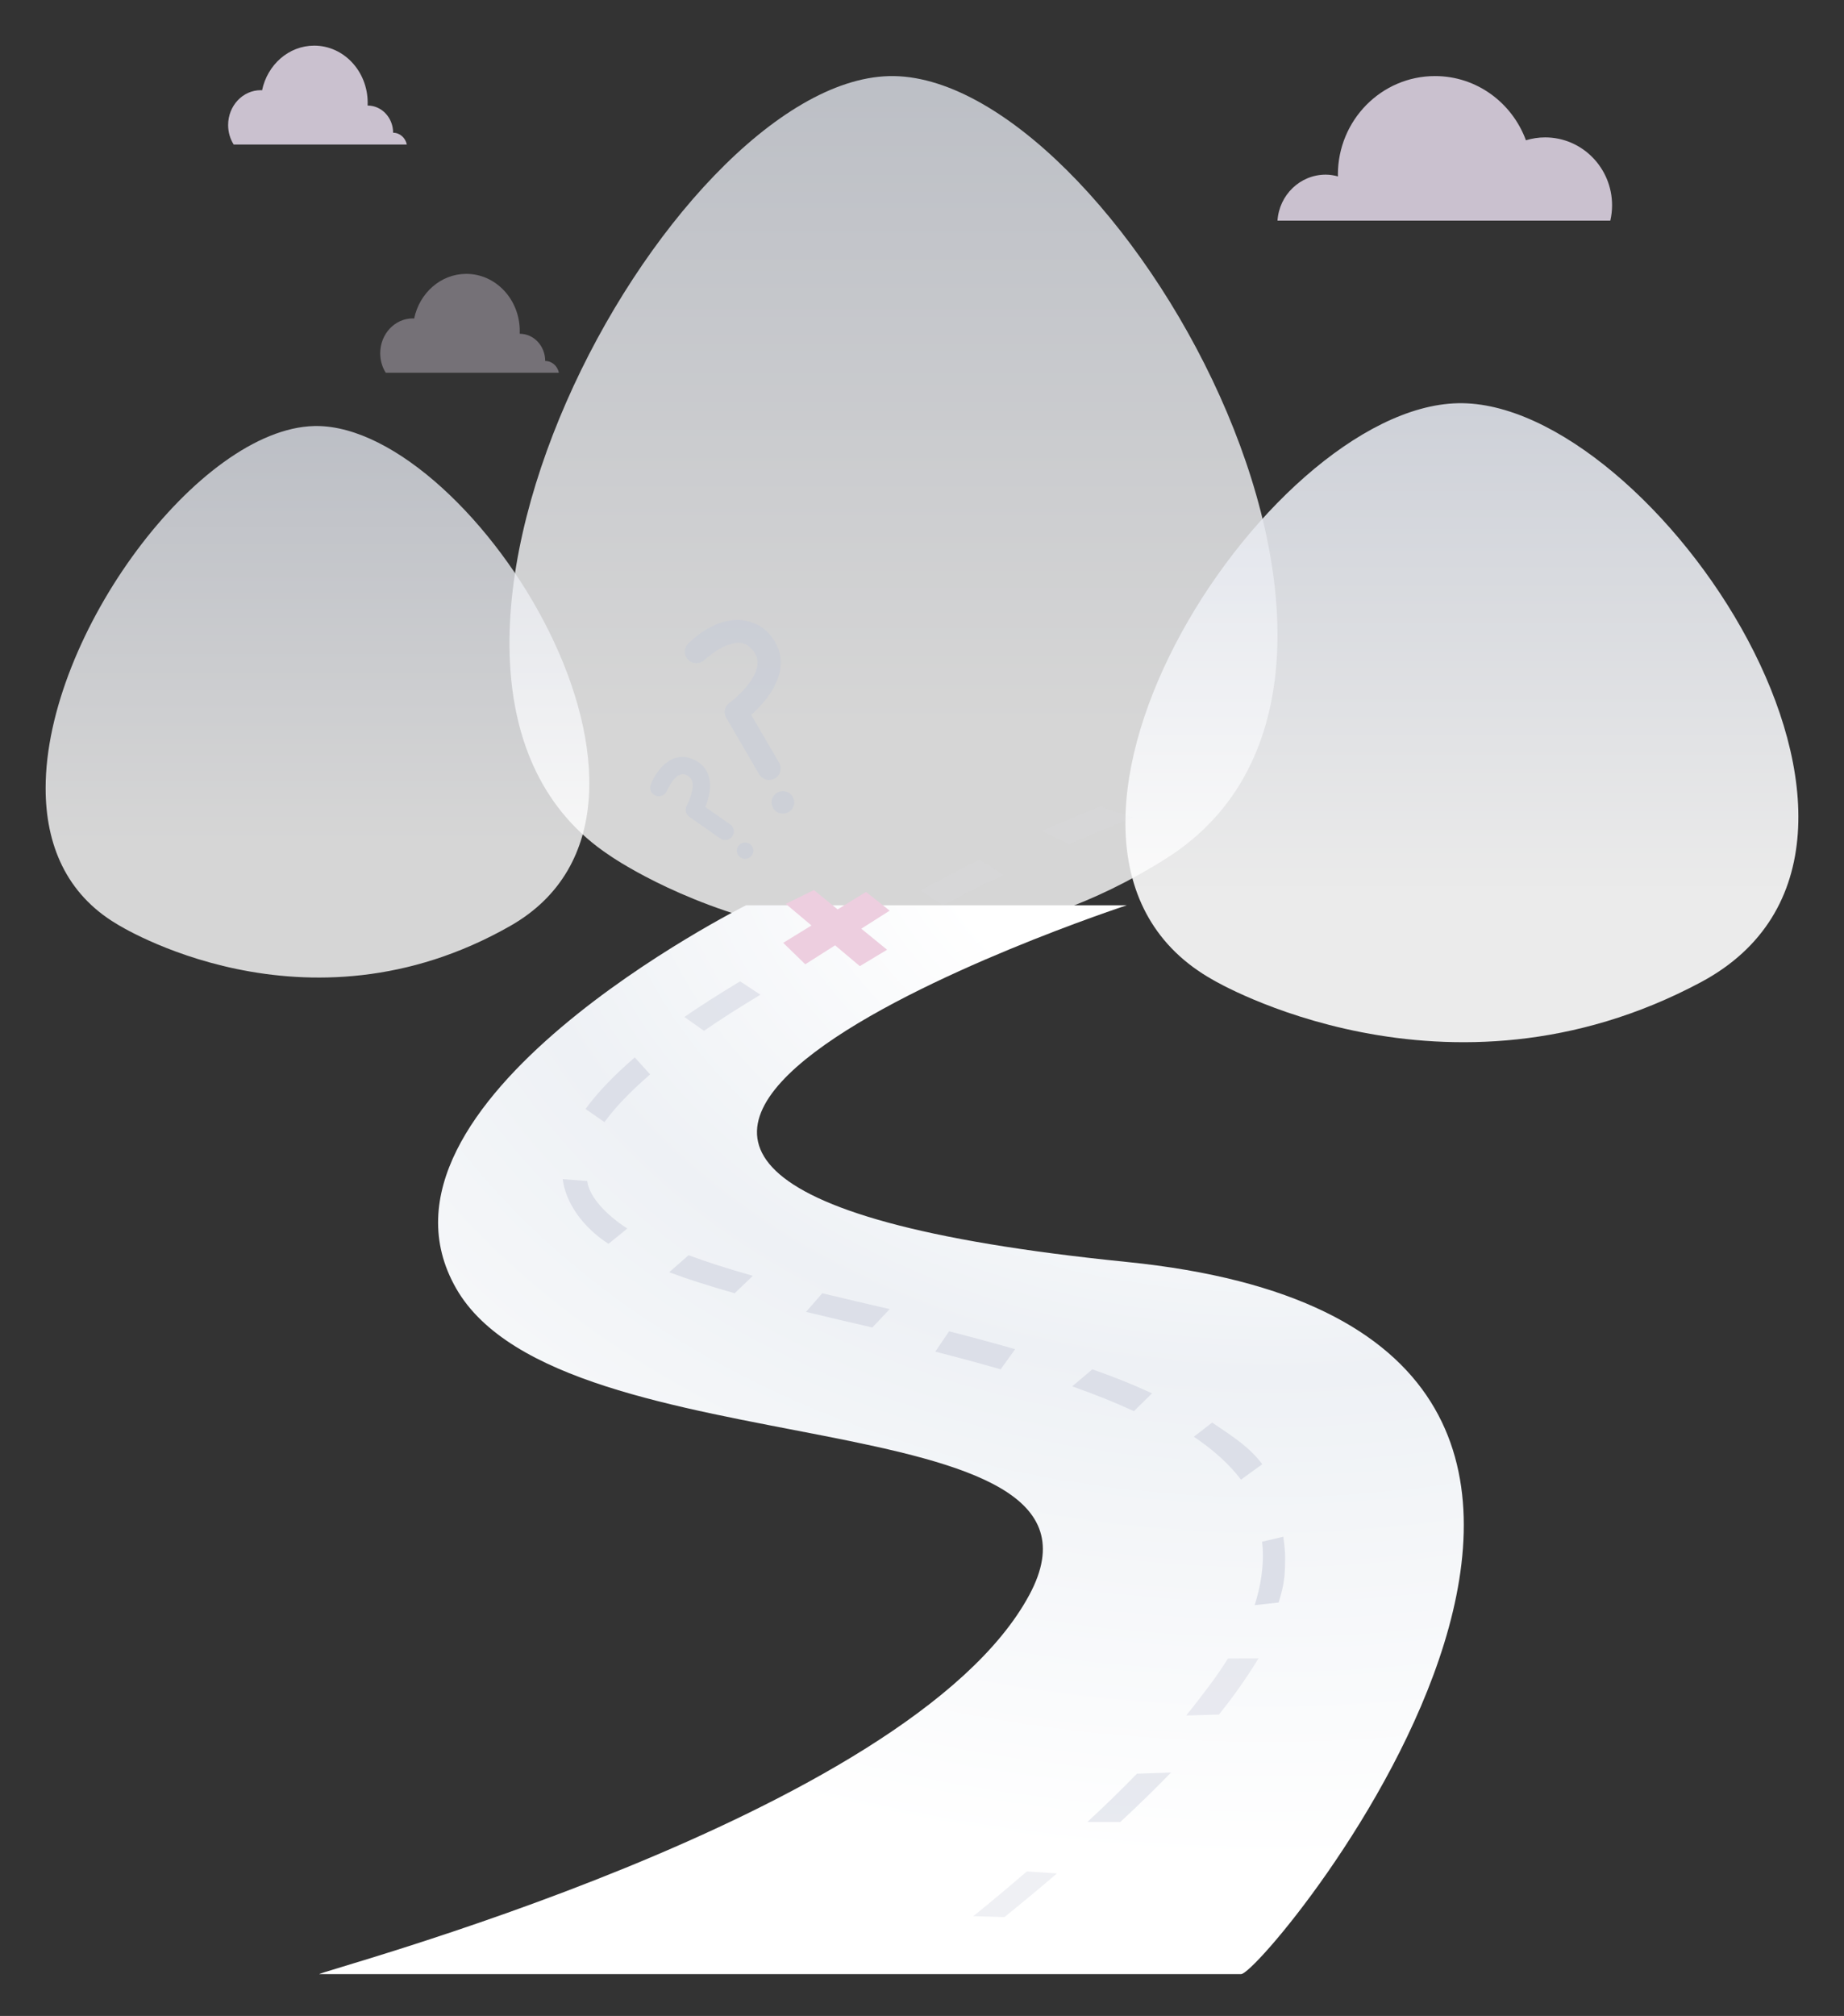 <?xml version="1.0" encoding="UTF-8" standalone="no"?>
<svg width="485px" height="530px" viewBox="0 0 485 530" version="1.1" xmlns="http://www.w3.org/2000/svg" xmlns:xlink="http://www.w3.org/1999/xlink">
    <rect x="0" y="0" width="485" height="530" fill="#333333" stroke="none"/>
    <!-- Generator: Sketch 50 (54983) - http://www.bohemiancoding.com/sketch -->
    <title>reservamos</title>
    <desc>Created with Sketch.</desc>
    <defs>
        <linearGradient x1="50%" y1="-30.76%" x2="50%" y2="67.682%" id="linearGradient-1">
            <stop stop-color="#D0D5E1" offset="0%"></stop>
            <stop stop-color="#FFFFFF" offset="100%"></stop>
        </linearGradient>
        <radialGradient cx="64.362%" cy="-10.526%" fx="64.362%" fy="-10.526%" r="100%" gradientTransform="translate(0.644,-0.105),scale(0.934,1),rotate(90),translate(-0.644,0.105)" id="radialGradient-2">
            <stop stop-color="#FFFFFF" offset="0%"></stop>
            <stop stop-color="#FFFFFF" offset="23.81%"></stop>
            <stop stop-color="#EEF1F5" offset="54.536%"></stop>
            <stop stop-color="#FFFFFF" offset="100%"></stop>
        </radialGradient>
    </defs>
    <g id="reservamos" stroke="none" stroke-width="1" fill="none" fill-rule="evenodd">
        <g transform="translate(12, 12)">
            <path d="M148.353,212.906 C148.353,212.906 218.226,262.1 294.74,213.677 C371.255,165.254 280.12,6.499 221.794,8.011 C163.468,9.524 78.366,166.677 148.353,212.906" id="Fill-3" fill="url(#linearGradient-1)" opacity="0.8"></path>
            <path d="M184.226,226 C184.226,226 80.055,277.941 107.981,326.738 C135.909,375.535 287.248,354.304 258.727,407.306 C227.222,465.857 68.892,507 72.046,507 L314.423,507 C320.731,507 460.57,337.533 284.356,319.767 C65.522,297.706 284.356,226 284.356,226 L184.226,226 Z" id="Fill-1" fill="url(#radialGradient-2)"></path>
            <path d="M435.362,246.221 C502.406,210.382 422.55,92.888 371.444,94.008 C320.336,95.128 245.767,211.434 307.09,245.648 C307.09,245.648 368.316,282.055 435.362,246.221 Z" id="Fill-8" fill="url(#linearGradient-1)" opacity="0.9"></path>
            <path d="M411.538,46 C411.829,44.708 412,43.37 412,41.989 C412,32.121 404.118,24.122 394.398,24.122 C392.64,24.122 390.944,24.39 389.342,24.879 C385.718,15.03 376.395,8 365.429,8 C351.321,8 339.885,19.61 339.885,33.927 C339.885,34.08 339.903,34.226 339.907,34.374 C338.874,34.104 337.809,33.913 336.69,33.913 C329.933,33.913 324.456,39.257 324,46 L411.538,46 Z" id="Fill-11" fill="#F0E4F6" opacity="0.8"></path>
            <path d="M95,26 C94.638,24.227 93.163,22.898 91.395,22.898 C91.395,18.948 88.399,15.75 84.705,15.75 C84.679,15.51 84.705,15.27 84.705,15.024 C84.705,6.727 78.408,0 70.643,0 C63.933,0 58.327,5.028 56.928,11.745 C56.808,11.739 56.701,11.71 56.581,11.71 C51.842,11.71 48,15.813 48,20.877 C48,22.774 48.539,24.538 49.463,26 L95,26 Z" id="Fill-13" fill="#F0E4F6" opacity="0.8"></path>
            <path d="M135,86 C134.638,84.227 133.163,82.898 131.395,82.898 C131.395,78.948 128.399,75.75 124.705,75.75 C124.679,75.51 124.705,75.27 124.705,75.024 C124.705,66.727 118.408,60 110.643,60 C103.933,60 98.327,65.028 96.928,71.745 C96.808,71.739 96.701,71.71 96.581,71.71 C91.842,71.71 88,75.813 88,80.877 C88,82.774 88.539,84.538 89.463,86 L135,86 Z" id="Fill-13" fill="#F0E4F6" opacity="0.35"></path>
            <path d="M252.192,492 L244,491.768 C248.806,487.89 253.815,483.663 258.08,480 L266,480.52 C261.689,484.223 257.045,488.085 252.192,492" id="Fill-15" fill="#DCDFE8" opacity="0.455"></path>
            <path d="M282.661,466.996 L274,467 C278.647,462.703 283.119,458.341 287.031,454.302 L296,454 C292.012,458.121 287.39,462.625 282.661,466.996" id="Fill-17" fill="#DCDFE8" opacity="0.629"></path>
            <path d="M308.604,438.76 L300,439 C303.959,434.051 308.199,428.566 310.962,424.024 L319,424 C316.104,428.76 312.721,433.613 308.604,438.76" id="Fill-19" fill="#DCDFE8" opacity="0.616"></path>
            <path d="M324.298,409.299 L318,410 C319.434,405.445 320.163,401.085 320.163,397.037 C320.163,395.78 320.093,394.528 319.955,393.321 L325.537,392 C325.702,393.449 326,395.539 326,397.037 C326,401.734 325.926,404.128 324.298,409.299" id="Fill-21" fill="#DCDFE8"></path>
            <path d="M314.395,377 C311.396,373.026 307.225,369.23 302,365.719 L306.815,362 C312.589,365.88 316.601,368.441 320,372.946 L314.395,377 Z" id="Fill-23" fill="#DCDFE8"></path>
            <path d="M286.237,359 C281.398,356.756 276.088,354.623 270,352.474 L275.306,348 C281.564,350.209 285.994,351.992 291,354.312 L286.237,359 Z" id="Fill-25" fill="#DCDFE8"></path>
            <path d="M251.185,348 C246.13,346.545 240.509,345.024 234,343.348 L237.621,338 C244.183,339.688 249.892,341.233 255,342.703 L251.185,348 Z" id="Fill-27" fill="#DCDFE8"></path>
            <path d="M217.437,337 C211.53,335.633 205.684,334.277 200,332.898 L204.273,328 C209.937,329.371 216.113,330.806 222,332.169 L217.437,337 Z" id="Fill-29" fill="#DCDFE8"></path>
            <path d="M181.234,328 C174.589,326.119 168.951,324.313 164,322.476 L169.104,318 C173.903,319.781 179.51,321.577 186,323.414 L181.234,328 Z" id="Fill-31" fill="#DCDFE8"></path>
            <path d="M148.041,315 C141.109,310.545 136.746,304.041 136,298 L142.447,298.491 C142.972,302.751 147.61,307.521 153,310.983 L148.041,315 Z" id="Fill-33" fill="#DCDFE8"></path>
            <path d="M146.98,283 L142,279.551 C145.122,275.269 149.481,270.711 154.955,266 L159,270.461 C153.876,274.87 149.831,279.089 146.98,283" id="Fill-35" fill="#DCDFE8"></path>
            <path d="M173.152,259 L168,255.363 C172.565,252.23 177.167,249.292 182.662,246 L188,249.516 C182.612,252.745 177.616,255.935 173.152,259" id="Fill-37" fill="#DCDFE8" opacity="0.762"></path>
            <path d="M235.989,226 L230,222.096 C235.206,219.413 240.126,216.676 245.622,214 L252,217.981 C246.543,220.639 241.156,223.338 235.989,226" id="Fill-41" fill="#DCDFE8" opacity="0.115"></path>
            <path d="M269.111,210 L262,206.422 C272.311,201.96 277.284,200.026 277.349,200 L286,202.934 C285.935,202.96 279.327,205.583 269.111,210" id="Fill-43" fill="#DCDFE8" opacity="0.07"></path>
            <path d="M70.647,100.008 C40.41,100.717 0.008,154.739 0,195.208 L0,195.24 C0.004,210.022 5.402,222.987 18.655,230.887 C18.655,230.887 68.121,262.309 122.286,231.381 C176.195,200.595 112.547,100.006 71.234,100 C71.037,100 70.843,100.004 70.647,100.008" id="Fill-6" fill="url(#linearGradient-1)" opacity="0.8"></path>
            <polygon id="Fill-4-Copy" fill="#EDCEDF" points="222 227.41 215.778 222.487 208.307 227.081 202.077 222 194.672 225.629 201.43 231.308 194 235.876 199.798 241.511 207.642 236.53 214.15 242 221.312 237.686 214.531 232.155"></polygon>
            <g id="Group" transform="translate(159, 151)" fill="#C4CAD9" opacity="0.499">
                <path d="M31.295,42.041 C30.243,42.041 29.22,41.503 28.658,40.537 L20.009,25.7 C19.234,24.373 19.6,22.682 20.854,21.779 C22.81,20.365 27.958,15.764 28.25,11.564 C28.361,9.953 27.735,8.557 26.277,7.163 C22.135,3.203 14.348,10.408 14.271,10.483 C13.065,11.632 11.138,11.602 9.972,10.406 C8.806,9.214 8.841,7.316 10.048,6.164 C19.513,-2.846 27.361,-0.152 30.507,2.854 C33.237,5.461 34.554,8.623 34.314,11.992 C33.917,17.605 29.377,22.433 26.563,24.913 L33.926,37.546 C34.763,38.981 34.263,40.816 32.807,41.641 C32.33,41.912 31.809,42.041 31.295,42.041" id="Fill-6"></path>
                <path d="M37.877,48.311 C37.673,49.928 36.182,51.077 34.544,50.877 C32.905,50.678 31.741,49.206 31.943,47.589 C32.145,45.971 33.638,44.823 35.275,45.023 C36.913,45.221 38.079,46.694 37.877,48.311" id="Fill-8"></path>
                <path d="M19.734,57.84 C19.277,57.84 18.816,57.705 18.415,57.424 L10.295,51.73 C9.347,51.064 9.059,49.8 9.628,48.798 C10.225,47.731 11.76,44.214 10.967,42.156 C10.795,41.709 10.424,41.065 9.192,40.638 C6.617,39.745 4.423,44.86 4.402,44.913 C3.939,46.066 2.615,46.636 1.447,46.179 C0.277,45.724 -0.301,44.425 0.157,43.269 C1.52,39.826 5.273,34.509 10.707,36.393 C12.919,37.162 14.484,38.607 15.237,40.572 C16.381,43.564 15.361,47.05 14.49,49.152 L21.057,53.755 C22.083,54.475 22.323,55.879 21.595,56.893 C21.151,57.51 20.447,57.84 19.734,57.84" id="Fill-10"></path>
                <path d="M27.148,60.557 C27.198,61.74 26.266,62.741 25.065,62.79 C23.866,62.84 22.852,61.92 22.802,60.735 C22.75,59.552 23.684,58.551 24.884,58.502 C26.084,58.452 27.098,59.372 27.148,60.557" id="Fill-12"></path>
            </g>
        </g>
    </g>
</svg>
